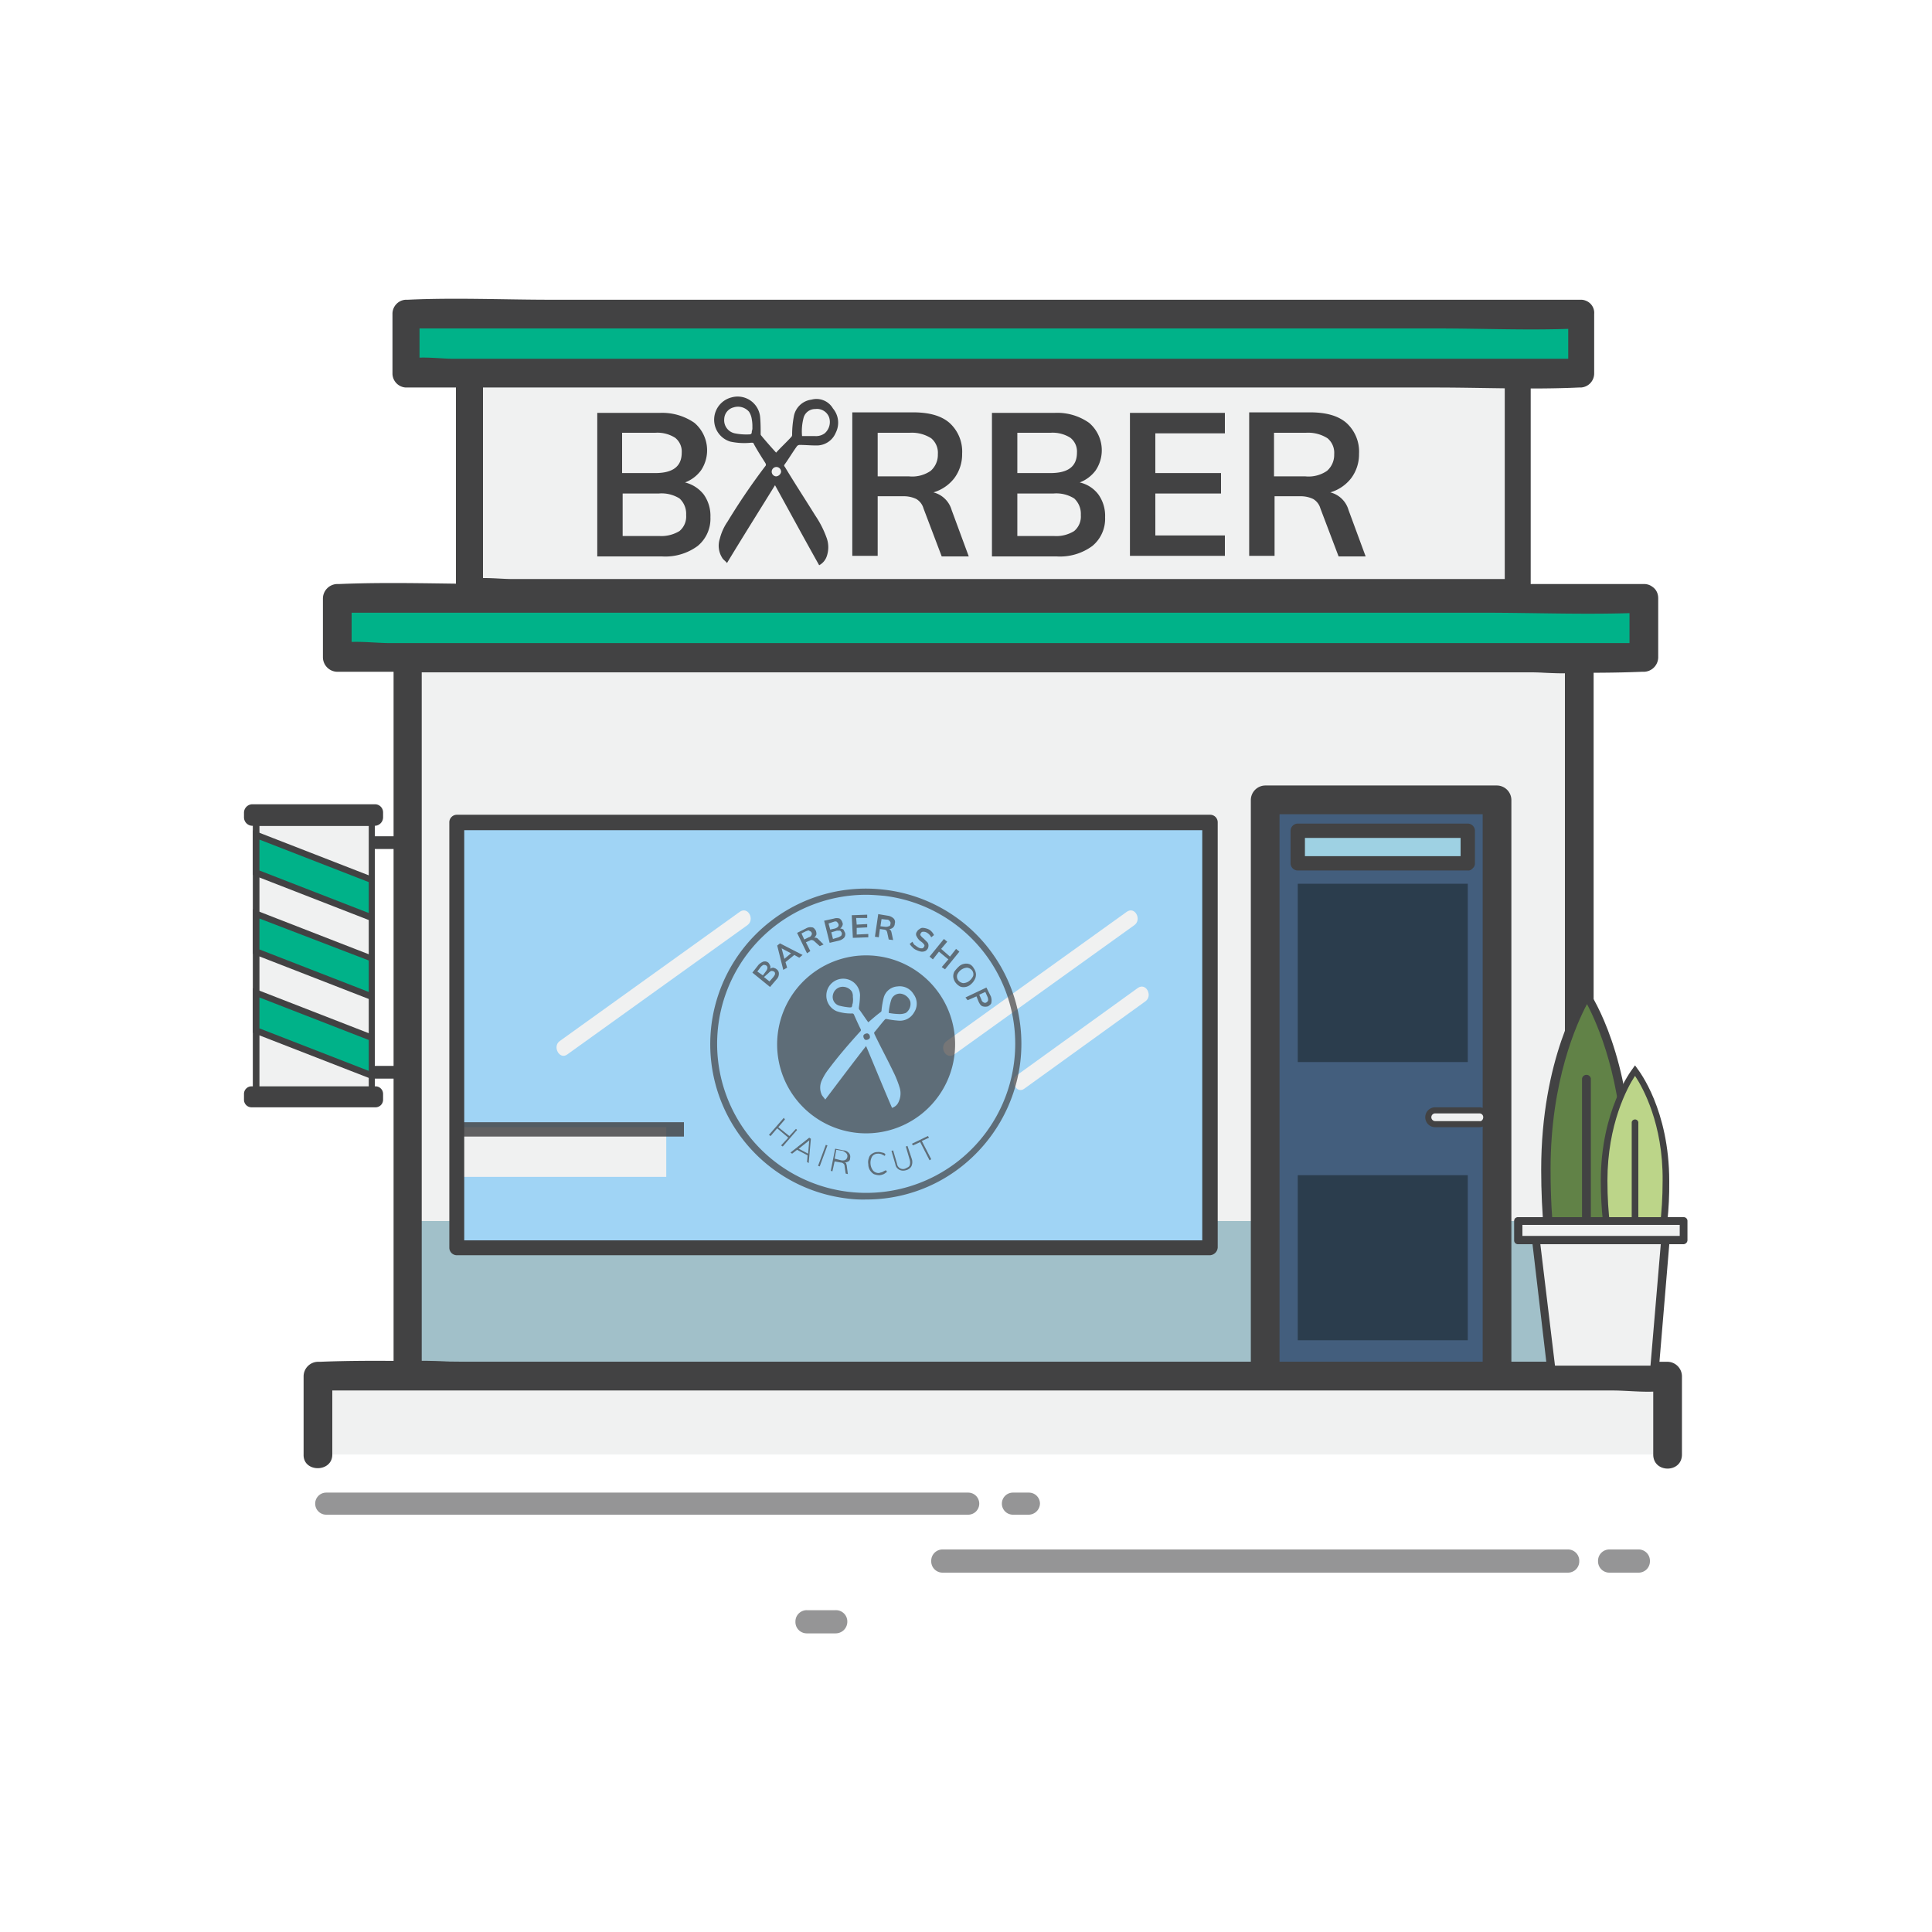 <svg id="Layer_1" data-name="Layer 1" xmlns="http://www.w3.org/2000/svg" viewBox="0 0 350 350"><defs><style>.cls-2{fill:#f0f1f1}.cls-3{fill:#424243}.cls-5{opacity:.56}.cls-7{fill:#2b3d4d}.cls-9{fill:#00b289}</style></defs><path style="fill:#a1c0c9" d="M73.8 119.2h212.3v130.1H73.8z"/><path class="cls-2" d="M73.8 119.2h212.3v102H73.8z"/><path class="cls-3" d="M286.1 246.7H82.5c-2.6 0-5.7-.4-8.3 0h-.4l2.6 2.6V119.2l-2.6 2.6h203.6c2.6 0 5.7.4 8.3 0h.4l-2.6-2.6v130.1c0 3.4 5.2 3.4 5.2 0V119.2a2.65 2.65 0 0 0-2.6-2.6H100c-8.6 0-17.2-.4-25.7 0h-.4a2.65 2.65 0 0 0-2.6 2.6v130.1a2.65 2.65 0 0 0 2.6 2.6H260c8.6 0 17.2.4 25.7 0h.4c3.4 0 3.4-5.2 0-5.2Z"/><path style="fill:#435e7d" d="M229.2 144.8h42v104.5h-42z"/><path class="cls-3" d="M271.2 246.7h-42l2.6 2.6V144.9l-2.6 2.6h42l-2.6-2.6v104.4c0 3.4 5.2 3.4 5.2 0V144.9a2.65 2.65 0 0 0-2.6-2.6h-42a2.65 2.65 0 0 0-2.6 2.6v104.4a2.65 2.65 0 0 0 2.6 2.6h42c3.4 0 3.4-5.2 0-5.2Z"/><g class="cls-5"><path class="cls-3" d="M175.4 274.4H59.1a2 2 0 0 1-2-2 2 2 0 0 1 2-2h116.3a2 2 0 0 1 2 2 2 2 0 0 1-2 2Z"/></g><g class="cls-5"><path class="cls-3" d="M186.4 274.4h-2.9a2 2 0 0 1-2-2 2 2 0 0 1 2-2h2.9a2 2 0 0 1 2 2 2.07 2.07 0 0 1-2 2Z"/></g><g class="cls-5"><path class="cls-3" d="M284 284.9H170.8a2.05 2.05 0 0 1-2.1-2.1 2.05 2.05 0 0 1 2.1-2.1H284a2.05 2.05 0 0 1 2.1 2.1 2.05 2.05 0 0 1-2.1 2.1Z"/></g><g class="cls-5"><path class="cls-3" d="M296.8 284.9h-5.2a2.05 2.05 0 0 1-2.1-2.1 2.05 2.05 0 0 1 2.1-2.1h5.2a2.05 2.05 0 0 1 2.1 2.1 2.05 2.05 0 0 1-2.1 2.1Z"/></g><g class="cls-5"><path class="cls-3" d="M151.4 295.9h-5.2a2.05 2.05 0 0 1-2.1-2.1 2.05 2.05 0 0 1 2.1-2.1h5.2a2.05 2.05 0 0 1 2.1 2.1 2.11 2.11 0 0 1-2.1 2.1Z"/></g><path style="fill:#a0d4f5" d="M81.5 149h136.7v77.1H81.5z"/><path class="cls-7" d="M235.1 212.9h30.8v29.9h-30.8z"/><path style="fill:#9ed1e3" d="M235.1 150.5h30.8v5.9h-30.8z"/><path class="cls-3" d="M267.2 150.5a1.32 1.32 0 0 0-1.3-1.3h-30.8a1.32 1.32 0 0 0-1.3 1.3v5.9a1.32 1.32 0 0 0 1.3 1.3h30.8a1 1 0 0 0 .8-.3.1.1 0 0 0 .1-.1.1.1 0 0 1 .1-.1 1.14 1.14 0 0 0 .3-.8Zm-2.6 4.6h-28.2v-3.3h28.2Z"/><path class="cls-7" d="M235.1 160.1h30.8v32.3h-30.8z"/><path class="cls-2" d="M258.7 202.8v-.7a.9.9 0 0 1 .9-.9h8.7a.9.9 0 0 1 .9.9v.7a.9.9 0 0 1-.9.9h-8.7a.9.9 0 0 1-.9-.9Z"/><path class="cls-3" d="M258.2 202.4a1.79 1.79 0 0 1 1.8-1.8h8a1.8 1.8 0 1 1 0 3.6h-8a1.79 1.79 0 0 1-1.8-1.8Zm10.5 0a.68.68 0 0 0-.7-.7h-8a.7.7 0 0 0 0 1.4h8c.4.1.7-.3.7-.7Z"/><path class="cls-9" d="M61.1 108.4h236.7v10.7H61.1z"/><path class="cls-3" d="M297.8 105.8H90.3c-9.6 0-19.2-.4-28.8 0h-.4a2.65 2.65 0 0 0-2.6 2.6v10.7a2.65 2.65 0 0 0 2.6 2.6h207.5c9.6 0 19.2.4 28.8 0h.4a2.65 2.65 0 0 0 2.6-2.6v-10.7c0-3.4-5.2-3.4-5.2 0v10.7l2.6-2.6H70.7c-2.9 0-6.3-.5-9.2 0h-.4l2.6 2.6v-10.7l-2.6 2.6h207.5c9.6 0 19.2.4 28.8 0h.4c3.3 0 3.3-5.2 0-5.2Z"/><path class="cls-2" d="M85 64.4h189.9v43.1H85z"/><path class="cls-3" d="M274.9 61.8H108.4c-7.7 0-15.4-.4-23.1 0H85a2.55 2.55 0 0 0-2.4 2.6v43.1a2.55 2.55 0 0 0 2.4 2.6h166.5c7.7 0 15.4.4 23.1 0h.3a2.55 2.55 0 0 0 2.4-2.6V64.4a2.36 2.36 0 1 0-4.7 0v43.1c.8-.9 1.6-1.7 2.4-2.6H92.9c-2.4 0-5.1-.4-7.5 0h-.3c.8.9 1.6 1.7 2.4 2.6V64.4c-.8.9-1.6 1.7-2.4 2.6h166.5c7.7 0 15.4.4 23.1 0h.3c2.9 0 3-5.2-.1-5.2Z"/><path class="cls-9" d="M73.6 56.9h212.8v10.7H73.6z"/><path class="cls-3" d="M286.4 54.3H99.8c-8.6 0-17.3-.4-25.9 0h-.4a2.55 2.55 0 0 0-2.4 2.6v10.7a2.55 2.55 0 0 0 2.4 2.6h186.6c8.6 0 17.3.4 25.9 0h.4a2.55 2.55 0 0 0 2.4-2.6V56.9a2.36 2.36 0 1 0-4.7 0v10.7c.8-.9 1.6-1.7 2.4-2.6H82.3c-2.6 0-5.7-.5-8.3 0h-.4c.8.9 1.6 1.7 2.4 2.6V56.9c-.8.9-1.6 1.7-2.4 2.6h186.6c8.6 0 17.3.4 25.9 0h.4c2.9 0 2.9-5.2-.1-5.2Z"/><path class="cls-2" d="M57.6 249.3h244.5v14.2H57.6z"/><path class="cls-3" d="M60.2 263.5v-14.2l-2.6 2.6h234.5c3.1 0 6.5.5 9.6 0h.4l-2.6-2.6v14.2c0 3.4 5.2 3.4 5.2 0v-14.2a2.65 2.65 0 0 0-2.6-2.6H87.7c-9.9 0-19.8-.4-29.7 0h-.4a2.65 2.65 0 0 0-2.6 2.6v14.2c-.1 3.3 5.2 3.3 5.2 0Z"/><path class="cls-2" d="M81.6 204.2h39.1v9H81.6z"/><path class="cls-3" d="M81.5 203.3h42.4v2.6H81.5z" style="opacity:.82"/><path class="cls-2" d="M102.8 191c10.9-7.8 21.7-15.6 32.6-23.4 1.4-1 .1-3.5-1.4-2.4-10.9 7.8-21.7 15.6-32.6 23.4-1.4 1 0 3.5 1.4 2.4Zm70.1 0c10.9-7.8 21.7-15.6 32.6-23.4 1.4-1 .1-3.5-1.4-2.4-10.9 7.8-21.7 15.6-32.6 23.4-1.5 1.1-.1 3.5 1.4 2.4Zm12.7 6.2c7.3-5.3 14.6-10.5 21.9-15.8 1.4-1 .1-3.5-1.4-2.4-7.3 5.3-14.6 10.5-21.9 15.8-1.4 1 0 3.5 1.4 2.4Z"/><path class="cls-3" d="M219.2 227.4H82.8a1.37 1.37 0 0 1-1.4-1.4v-77a1.37 1.37 0 0 1 1.4-1.4h136.4a1.37 1.37 0 0 1 1.4 1.4v77a1.5 1.5 0 0 1-1.4 1.4Zm-135.1-2.7h133.7v-74.3H84.1Zm43.4-135.1a6.65 6.65 0 0 1 1.2 4.1 6.39 6.39 0 0 1-2.3 5.2 9.88 9.88 0 0 1-6.5 1.9h-11.7v-26h11.3a10.24 10.24 0 0 1 6.3 1.8 6.53 6.53 0 0 1 1.2 8.6 6.43 6.43 0 0 1-2.9 2.2 6.15 6.15 0 0 1 3.4 2.2Zm-14.8-3.9h6c3.2 0 4.8-1.2 4.8-3.7a3.16 3.16 0 0 0-1.2-2.7 6 6 0 0 0-3.6-.9h-6Zm10.4 10.5a3.43 3.43 0 0 0 1.2-2.9 3.77 3.77 0 0 0-1.2-3 6.1 6.1 0 0 0-3.7-.9h-6.6v7.7h6.6a6.31 6.31 0 0 0 3.7-.9Zm52.4 4.6h-4.9l-3.3-8.7a2.9 2.9 0 0 0-1.3-1.7 5.21 5.21 0 0 0-2.3-.5H159v10.8h-4.6v-26h11c2.9 0 5.1.6 6.6 1.9a7 7 0 0 1 2.3 5.6 7.22 7.22 0 0 1-1.4 4.4 7.44 7.44 0 0 1-3.8 2.6 4.6 4.6 0 0 1 3.3 3.2Zm-10.8-14.5a5.89 5.89 0 0 0 3.9-1 3.84 3.84 0 0 0 1.3-3 3.43 3.43 0 0 0-1.2-2.9 6.52 6.52 0 0 0-3.9-1H159v7.9Zm34.3 3.3a6.65 6.65 0 0 1 1.2 4.1 6.39 6.39 0 0 1-2.3 5.2 9.88 9.88 0 0 1-6.5 1.9h-11.7v-26H191a10 10 0 0 1 6.3 1.8 6.53 6.53 0 0 1 1.2 8.6 6.43 6.43 0 0 1-2.9 2.2 5.82 5.82 0 0 1 3.4 2.2Zm-14.7-3.9h6c3.2 0 4.8-1.2 4.8-3.7a3.16 3.16 0 0 0-1.2-2.7 6 6 0 0 0-3.6-.9h-6Zm10.3 10.5a3.43 3.43 0 0 0 1.2-2.9 3.77 3.77 0 0 0-1.2-3 6.1 6.1 0 0 0-3.7-.9h-6.6v7.7h6.6a6.1 6.1 0 0 0 3.7-.9Zm10.1 4.6v-26h17.2v3.7h-12.6v7.2h11.9v3.7h-11.9V97h12.6v3.7h-17.2Zm42.7 0h-4.9l-3.3-8.7a2.9 2.9 0 0 0-1.3-1.7 5.21 5.21 0 0 0-2.3-.5h-4.7v10.8h-4.6v-26h11c2.9 0 5.1.6 6.6 1.9a7 7 0 0 1 2.3 5.6 7.22 7.22 0 0 1-1.4 4.4 7.44 7.44 0 0 1-3.8 2.6 4.6 4.6 0 0 1 3.3 3.2Zm-10.9-14.5a5.89 5.89 0 0 0 3.9-1 3.84 3.84 0 0 0 1.3-3 3.43 3.43 0 0 0-1.2-2.9 6.52 6.52 0 0 0-3.9-1h-5.8v7.9Z"/><path d="M294.8 211.9c0 17.4-3.3 31.5-7.4 31.5s-7.4-14.1-7.4-31.5c0-20.2 7.4-31.5 7.4-31.5s7.4 11 7.4 31.5Z" style="fill:#618247"/><path class="cls-3" d="M287.4 244.1c-5.3 0-8.2-16.6-8.2-32.2 0-20.2 7.2-31.4 7.5-31.9l.7-1 .7 1c.3.5 7.5 11.5 7.5 31.9 0 15.6-2.8 32.2-8.2 32.2Zm.1-62.2c-1.8 3.4-6.6 13.8-6.6 29.9 0 19.1 3.8 30.8 6.6 30.8s6.6-11.7 6.6-30.8c-.1-16.2-4.8-26.5-6.6-29.9Z"/><path class="cls-3" d="M287.4 239a.77.77 0 0 1-.8-.7v-42.9a.81.81 0 0 1 1.6 0v42.9a.71.71 0 0 1-.8.7Z"/><path d="M301.9 213.9c0 11-2.5 20-5.6 20s-5.6-9-5.6-20c0-12.8 5.6-20 5.6-20s5.6 7 5.6 20Z" style="fill:#bcd589"/><path class="cls-3" d="M296.2 234.4c-4.1 0-6.2-10.5-6.2-20.5 0-12.8 5.5-19.9 5.7-20.2l.5-.7.5.7c.2.3 5.7 7.3 5.7 20.3.1 9.8-2.1 20.4-6.2 20.4Zm0-39.5c-1.4 2.1-5 8.8-5 19 0 12.1 2.9 19.5 5 19.5s5-7.4 5-19.5c.1-10.3-3.6-16.9-5-19Z"/><path class="cls-3" d="M296.2 231.1a.56.56 0 0 1-.6-.5v-27.3a.61.61 0 0 1 1.2 0v27.3c0 .3-.2.5-.6.5Z"/><path class="cls-2" d="M299.7 248.2H281l-2.8-23.9h23.5l-2 23.9z"/><path class="cls-3" d="M300.1 248.6h-19.5v-.4l-2.8-24.4h24.5Zm-18.7-.9h17.9l2-22.9h-22.5Z"/><path class="cls-3" d="M299.7 248.9H281a.68.68 0 0 1-.7-.7l-2.8-23.9a.73.73 0 0 1 .2-.6c.1-.2.3-.2.6-.2h23.5a.76.76 0 0 1 .5.2 1.42 1.42 0 0 1 .2.6l-2 23.9a.85.85 0 0 1-.8.7Zm-18-1.5H299l1.9-22.4H279Z"/><path class="cls-2" d="M275 221.2h30v3.5h-30z"/><path class="cls-3" d="M305.4 225.1h-30.9v-4.4h30.9Zm-29.9-.9h29.1v-2.6h-29.1Z"/><path class="cls-3" d="M305 225.4h-30a.68.68 0 0 1-.7-.7v-3.5a.68.68 0 0 1 .7-.7h30a.68.68 0 0 1 .7.7v3.5a.75.75 0 0 1-.7.7Zm-29.2-1.5h28.5v-2h-28.5ZM63.6 151.5h9.1v2.3h-9.1zm0 41.6h9.1v2.3h-9.1z"/><path class="cls-2" d="M46.4 149h20.9v50.3H46.4z"/><path class="cls-3" d="M67.9 199.9H45.8v-51.4h22.1ZM47 198.7h19.8v-49.1H47Z"/><path class="cls-3" d="M67.9 145.7H45.7a1.54 1.54 0 0 0-1.5 1.5v.9a1.54 1.54 0 0 0 1.5 1.5h22.2a1.54 1.54 0 0 0 1.5-1.5v-.9a1.47 1.47 0 0 0-1.5-1.5Zm.1 51.1H45.6a1.37 1.37 0 0 0-1.4 1.4v1a1.37 1.37 0 0 0 1.4 1.4H68a1.37 1.37 0 0 0 1.4-1.4v-1a1.37 1.37 0 0 0-1.4-1.4Z"/><path class="cls-9" d="m67.3 166.2-20.9-8.1v-6.9l20.9 8.1v6.9z"/><path class="cls-3" d="m67.9 167.1-22.1-8.6v-8.1l22.1 8.6ZM47 157.7l19.8 7.7v-5.6L47 152.1Z"/><path class="cls-9" d="m67.3 180.5-20.9-8.1v-6.9l20.9 8.1v6.9z"/><path class="cls-3" d="m67.9 181.4-22.1-8.6v-8.1l22.1 8.6ZM47 172l19.8 7.7V174L47 166.4Z"/><path class="cls-9" d="m67.3 194.8-20.9-8.1v-6.9l20.9 8.1v6.9z"/><path class="cls-3" d="m67.9 195.7-22.1-8.6V179l22.1 8.6ZM47 186.3l19.8 7.7v-5.6L47 180.7Z"/><g style="opacity:.7"><path d="m146.4 209 .3-2.4-1.9 1.5 1.6.9zm-3.1-36.3-1.7-.9.5 1.9 1.2-1zm3.8-3.3a.45.45 0 0 0 0-.5c-.1-.2-.2-.3-.4-.3a1.27 1.27 0 0 0-.6.1l-.8.4.6 1.1.8-.4c.2-.1.4-.2.4-.4Zm5.6 39.2-1.2-.2-.3 1.6 1.2.3c.6.1 1-.1 1.1-.6s-.2-.9-.8-1.1Zm-1.2-40-1 .3.3 1.2 1-.3a1.07 1.07 0 0 0 .5-.3.75.75 0 0 0 .1-.5c-.1-.2-.1-.3-.3-.4Zm-12.7 6.4c-.2-.1-.3-.2-.5-.1s-.3.2-.5.4l-.6.8.9.7.6-.8c.3-.4.4-.7.1-1Zm1.4 2.1a.86.86 0 0 0 .3-.6.52.52 0 0 0-.2-.4c-.2-.1-.3-.2-.5-.1s-.3.2-.5.4l-.7.8 1 .8Zm35-1.8a2.09 2.09 0 0 0-1.8 1.3 1.3 1.3 0 0 0 .2 1 1.05 1.05 0 0 0 .9.5 2.09 2.09 0 0 0 1.8-1.3 1.3 1.3 0 0 0-.2-1 1.38 1.38 0 0 0-.9-.5Zm3 6.3a.45.45 0 0 0 .5 0c.2-.1.3-.2.3-.4a1.27 1.27 0 0 0-.1-.6l-.4-.9-1.1.5.4.9a1 1 0 0 0 .4.5Z" style="fill:none"/><path class="cls-3" d="M160.4 161.2a28.14 28.14 0 0 0-20.8 5.7 28.15 28.15 0 0 0 13.7 50.2 21.74 21.74 0 0 0 3.6.2 27.79 27.79 0 0 0 17.2-5.9 28.47 28.47 0 0 0 10.7-18.7 28.1 28.1 0 0 0-24.4-31.5Zm23.3 31.3a27 27 0 1 1-26.8-30.4c1.1 0 2.3.1 3.4.2a27 27 0 0 1 23.4 30.2Z"/><path class="cls-3" d="M163.1 180a1.68 1.68 0 0 0-1.6 1 10.08 10.08 0 0 0-.5 2.5 11 11 0 0 0 1.8.2 3 3 0 0 0 1.3-.2 2 2 0 0 0 .8-2.1 2.18 2.18 0 0 0-1.8-1.4Zm-8.8-.4a2 2 0 0 0-2-.8 1.82 1.82 0 0 0-1.4 1.4 1.64 1.64 0 0 0 1.2 2 11.27 11.27 0 0 0 1.8.3c.4 0 .4 0 .5-.4 0-.2.1-.3.1-.5a3.35 3.35 0 0 0 0-1 1.8 1.8 0 0 0-.2-1Z"/><path class="cls-3" d="M158.9 173.2a16.12 16.12 0 1 0 14 18 16.1 16.1 0 0 0-14-18Zm6.7 10.2a2.92 2.92 0 0 1-2.8 1.5 16.6 16.6 0 0 1-2.2-.3.37.37 0 0 0-.3.1c-.7.8-1.3 1.6-1.9 2.3-.1.1 0 .2 0 .3 1.1 2.3 2.3 4.5 3.4 6.8a18.77 18.77 0 0 1 1.2 3 3.57 3.57 0 0 1-.2 2.5 1.89 1.89 0 0 1-1.2 1.1c-1.6-3.7-3.1-7.4-4.7-11.2-2.5 3.2-4.9 6.4-7.4 9.7-.2-.3-.4-.5-.6-.8a3.11 3.11 0 0 1-.1-2.5 9.8 9.8 0 0 1 1.3-2.2c1.8-2.4 3.7-4.6 5.7-6.8.2-.2.2-.3.1-.5-.4-.8-.8-1.7-1.2-2.6-.1-.2-.2-.2-.4-.2a8 8 0 0 1-2.7-.4 3.06 3.06 0 0 1-1.9-2.8 3.05 3.05 0 0 1 6.1-.1 16.35 16.35 0 0 1-.2 2.2v.3c.6.8 1.1 1.6 1.7 2.4.8-.7 1.5-1.3 2.3-1.9a.37.37 0 0 0 .1-.3 15.72 15.72 0 0 1 .4-2.3 2.77 2.77 0 0 1 2.5-2 2.91 2.91 0 0 1 2.9 1.4 2.86 2.86 0 0 1 .1 3.3Zm-21.4 21.1-1.2 1.3-2-1.6 1.2-1.4-.2-.3-2.7 3.1.3.2 1.2-1.4 2 1.7-1.3 1.4.3.2 2.6-3-.2-.2zm-1 4.3.3.2.9-.7 1.9 1-.1 1.2.3.2.4-4.4-.3-.2Zm3.2.2-1.7-.9 1.9-1.5Zm1.8 2.2.3.1 1.4-3.8-.3-.1-1.4 3.8zm4.6-2.8-1.5-.3-.8 4 .3.1.4-1.8 1.1.2a.76.76 0 0 1 .5.2.52.52 0 0 1 .2.4l.2 1.4.4.1-.2-1.5c0-.2-.1-.3-.1-.4s-.2-.2-.3-.2a1.45 1.45 0 0 0 .7-.2.6.6 0 0 0 .3-.6 1 1 0 0 0-.2-.9 1.39 1.39 0 0 0-1-.5Zm.7 1.2c-.1.5-.5.7-1.1.6l-1.2-.3.3-1.6 1.2.2c.6.3.9.6.8 1.1Zm6.4 2.7c-.2.1-.4.1-.6.2a1.37 1.37 0 0 1-1.1-.4 2.23 2.23 0 0 1-.5-1.3 2.27 2.27 0 0 1 .3-1.3 1.23 1.23 0 0 1 1-.5 1.7 1.7 0 0 1 .7.1l.6.3.1-.3a.86.86 0 0 0-.6-.3 2 2 0 0 0-.8-.1 1.69 1.69 0 0 0-1 .3 1.24 1.24 0 0 0-.6.8 2 2 0 0 0-.1 1.1 2 2 0 0 0 .3 1.1 2.34 2.34 0 0 0 .7.7 3 3 0 0 0 1 .2 2.35 2.35 0 0 0 .8-.2c.2-.1.4-.3.6-.4l-.2-.3a3.33 3.33 0 0 0-.6.3Zm4.5-4.7-.3.1.7 2.4a1.7 1.7 0 0 1 0 1c-.1.3-.4.4-.8.6a1.09 1.09 0 0 1-1.5-.9l-.7-2.4-.3.1.7 2.4a1.32 1.32 0 0 0 .7 1 1.57 1.57 0 0 0 1.2.1 1.53 1.53 0 0 0 1-.7 1.84 1.84 0 0 0 .1-1.3Zm3.9-1.5-.2-.3-2.9 1.4.2.3 1.3-.6 1.7 3.3.3-.2-1.7-3.3 1.3-.6zm-27.6-28.7a1.43 1.43 0 0 0 .4-1 .91.91 0 0 0-.4-.8c-.2-.2-.4-.2-.6-.3a1.42 1.42 0 0 0-.6.2.64.64 0 0 0 0-.6 2.19 2.19 0 0 0-.3-.5 1 1 0 0 0-.9-.2 2.36 2.36 0 0 0-.9.6l-1.1 1.4 3.2 2.6Zm-3.5-1.4.6-.8a1.76 1.76 0 0 1 .5-.4.9.9 0 0 1 .5.1c.3.2.3.6 0 1l-.6.8Zm2 .3a1.76 1.76 0 0 1 .5-.4.9.9 0 0 1 .5.1.4.4 0 0 1 .2.4c0 .2-.1.3-.3.6l-.7.8-1-.8Zm3.4-1-.3-1 1.6-1.3.9.5.6-.5-4.1-2.1-.5.4 1.1 4.4Zm.7-2.6-1.2 1-.5-1.9Zm3.5-.4-.8-1.6.7-.3a.6.6 0 0 1 .4-.1c.1 0 .2.1.3.1l1.1 1 .7-.3-1-1a.66.66 0 0 0-.7-.2 2.09 2.09 0 0 0 .4-.6 1.7 1.7 0 0 0-.1-.7c-.2-.3-.4-.6-.7-.6a1.54 1.54 0 0 0-1.1.2l-1.6.8 1.8 3.7Zm-1.6-3.2.8-.4c.3-.1.5-.2.6-.1s.3.1.4.3a.45.45 0 0 1 0 .5.7.7 0 0 1-.5.4l-.8.4Zm6.8 1.3a1.93 1.93 0 0 0 .9-.5 1 1 0 0 0 .2-.9l-.3-.6a1.42 1.42 0 0 0-.6-.2 1 1 0 0 0 .4-.5.64.64 0 0 0 0-.6 1.28 1.28 0 0 0-.5-.7 1.7 1.7 0 0 0-1 0l-1.8.4 1 4Zm.2-1.8a1.38 1.38 0 0 1 .3.4.75.75 0 0 1-.1.5 2.19 2.19 0 0 1-.5.3l-1 .3-.3-1.2 1-.3ZM151 167q.45-.15.6 0a1.38 1.38 0 0 1 .3.4c.1.4-.1.6-.6.8l-.9.2-.3-1.1Zm6.3 2.8v-.6l-2.1.1v-1.2l1.9-.1v-.6l-1.9.1-.1-1.2h2v-.6l-2.8.1.2 4.1 2.8-.1zm2.1-1.5.7.1c.2 0 .3.1.4.1s.1.2.2.3l.3 1.4.8.1-.3-1.4a.92.92 0 0 0-.4-.6 1 1 0 0 0 1-1 .9.9 0 0 0-.2-.9 1.87 1.87 0 0 0-1-.5l-1.8-.3-.6 4.1.7.1Zm.3-1.8.9.1a.6.6 0 0 1 .6.3.44.44 0 0 1 .1.5c0 .2-.1.4-.3.4a1.27 1.27 0 0 1-.6.1l-.9-.1Zm6.3 5.6a3.18 3.18 0 0 0 .9.3 1.48 1.48 0 0 0 .7-.1 1.21 1.21 0 0 0 .5-.5 1.27 1.27 0 0 0 .1-.6.86.86 0 0 0-.3-.6l-.6-.6a2.25 2.25 0 0 1-.5-.5.3.3 0 0 1 0-.4c.1-.2.2-.3.4-.3a1.27 1.27 0 0 1 .6.1 2 2 0 0 1 .9.9l.5-.4a2.09 2.09 0 0 0-.4-.6 1.79 1.79 0 0 0-.7-.5 3.09 3.09 0 0 0-.8-.2.84.84 0 0 0-.7.2 1.21 1.21 0 0 0-.5.5.75.75 0 0 0 0 .9 2.17 2.17 0 0 0 .8.9 2.25 2.25 0 0 1 .5.5.3.3 0 0 1 0 .4c-.1.2-.2.3-.4.3a1.08 1.08 0 0 1-.7-.2c-.2-.1-.4-.3-.6-.4a2.09 2.09 0 0 1-.4-.6l-.5.4a2.65 2.65 0 0 0 .5.6 1.79 1.79 0 0 0 .7.5Zm3 1.7 1.1-1.4 1.7 1.4-1.2 1.4.6.4 2.6-3.2-.6-.5-1.1 1.4-1.6-1.4 1.1-1.3-.6-.5-2.6 3.2.6.5zm6.7.9a1.73 1.73 0 0 0-1-.1 1.91 1.91 0 0 0-1 .5 6.47 6.47 0 0 0-.8.9 1.8 1.8 0 0 0-.2 1 2.11 2.11 0 0 0 .4 1 2.7 2.7 0 0 0 .8.7 1.73 1.73 0 0 0 1 .1 1.91 1.91 0 0 0 1-.5 2.76 2.76 0 0 0 .7-.9 1.8 1.8 0 0 0 .2-1 2.11 2.11 0 0 0-.4-1 1.58 1.58 0 0 0-.7-.7Zm-.1 3a1.86 1.86 0 0 1-1.1.4 1.38 1.38 0 0 1-.9-.5 1.16 1.16 0 0 1-.2-1 2.09 2.09 0 0 1 1.8-1.3 1.38 1.38 0 0 1 .9.5 1.16 1.16 0 0 1 .2 1 2.43 2.43 0 0 1-.7.9Zm-.3 3.5 1.6-.7.4 1c.2.4.4.7.7.8a1.7 1.7 0 0 0 1 0c.3-.2.6-.4.6-.7a2.16 2.16 0 0 0-.1-1.1l-.8-1.6-3.8 1.8Zm3.2-1.5.4.9a1.27 1.27 0 0 1 .1.6c0 .2-.2.3-.3.4a.45.45 0 0 1-.5 0 .7.7 0 0 1-.4-.5l-.4-.9Z"/><path class="cls-3" d="M157.1 187.2c-.3 0-.7.2-.7.5s.2.7.5.7.7-.2.7-.5-.1-.6-.5-.7Z"/></g><path class="cls-3" d="M147 72.4a3.71 3.71 0 0 0-3.2 3.1 18.16 18.16 0 0 0-.3 3.2.6.6 0 0 1-.1.4c-.9 1-1.9 1.9-2.8 2.9-.9-1-1.8-2-2.7-3.1a.37.37 0 0 1-.1-.3c0-1 0-2-.1-3.1a4.09 4.09 0 0 0-5.2-3.5 4.17 4.17 0 0 0-3.1 4.5 4.11 4.11 0 0 0 2.9 3.5 12 12 0 0 0 3.8.2c.3 0 .4 0 .5.3.6 1.1 1.3 2.2 2 3.3.2.3.2.5 0 .7a117 117 0 0 0-6.8 10 9.58 9.58 0 0 0-1.4 3.1 4.08 4.08 0 0 0 .4 3.4c.2.4.6.6.9 1 2.9-4.8 5.8-9.4 8.7-14.1 2.7 4.9 5.3 9.7 8 14.5a2.91 2.91 0 0 0 1.4-1.7 5 5 0 0 0-.1-3.4 17.94 17.94 0 0 0-2-3.9c-1.8-2.9-3.7-5.8-5.5-8.8-.1-.1-.2-.3-.1-.4.8-1.1 1.5-2.3 2.3-3.4a.76.76 0 0 1 .4-.2c1 0 2 .1 3.1.1a3.72 3.72 0 0 0 3.5-2.3 4 4 0 0 0-.5-4.4 3.45 3.45 0 0 0-3.9-1.6Zm-10.7 5a1.48 1.48 0 0 1-.1.7c0 .5-.1.6-.6.6a10.55 10.55 0 0 1-2.5-.2 2.42 2.42 0 0 1-1.9-2.6 2.25 2.25 0 0 1 1.7-2.1 2.64 2.64 0 0 1 2.8.8 3.36 3.36 0 0 1 .5 1.4 6.6 6.6 0 0 1 .1 1.4Zm4.3 8.9a.85.85 0 1 1 .9-.8 1 1 0 0 1-.9.8Zm8.8-7.8a2.62 2.62 0 0 1-1.7.5h-2.4a9.61 9.61 0 0 1 .3-3.4 2.16 2.16 0 0 1 2.1-1.5 2.34 2.34 0 0 1 2.5 1.5 2.72 2.72 0 0 1-.8 2.9Z"/></svg>
